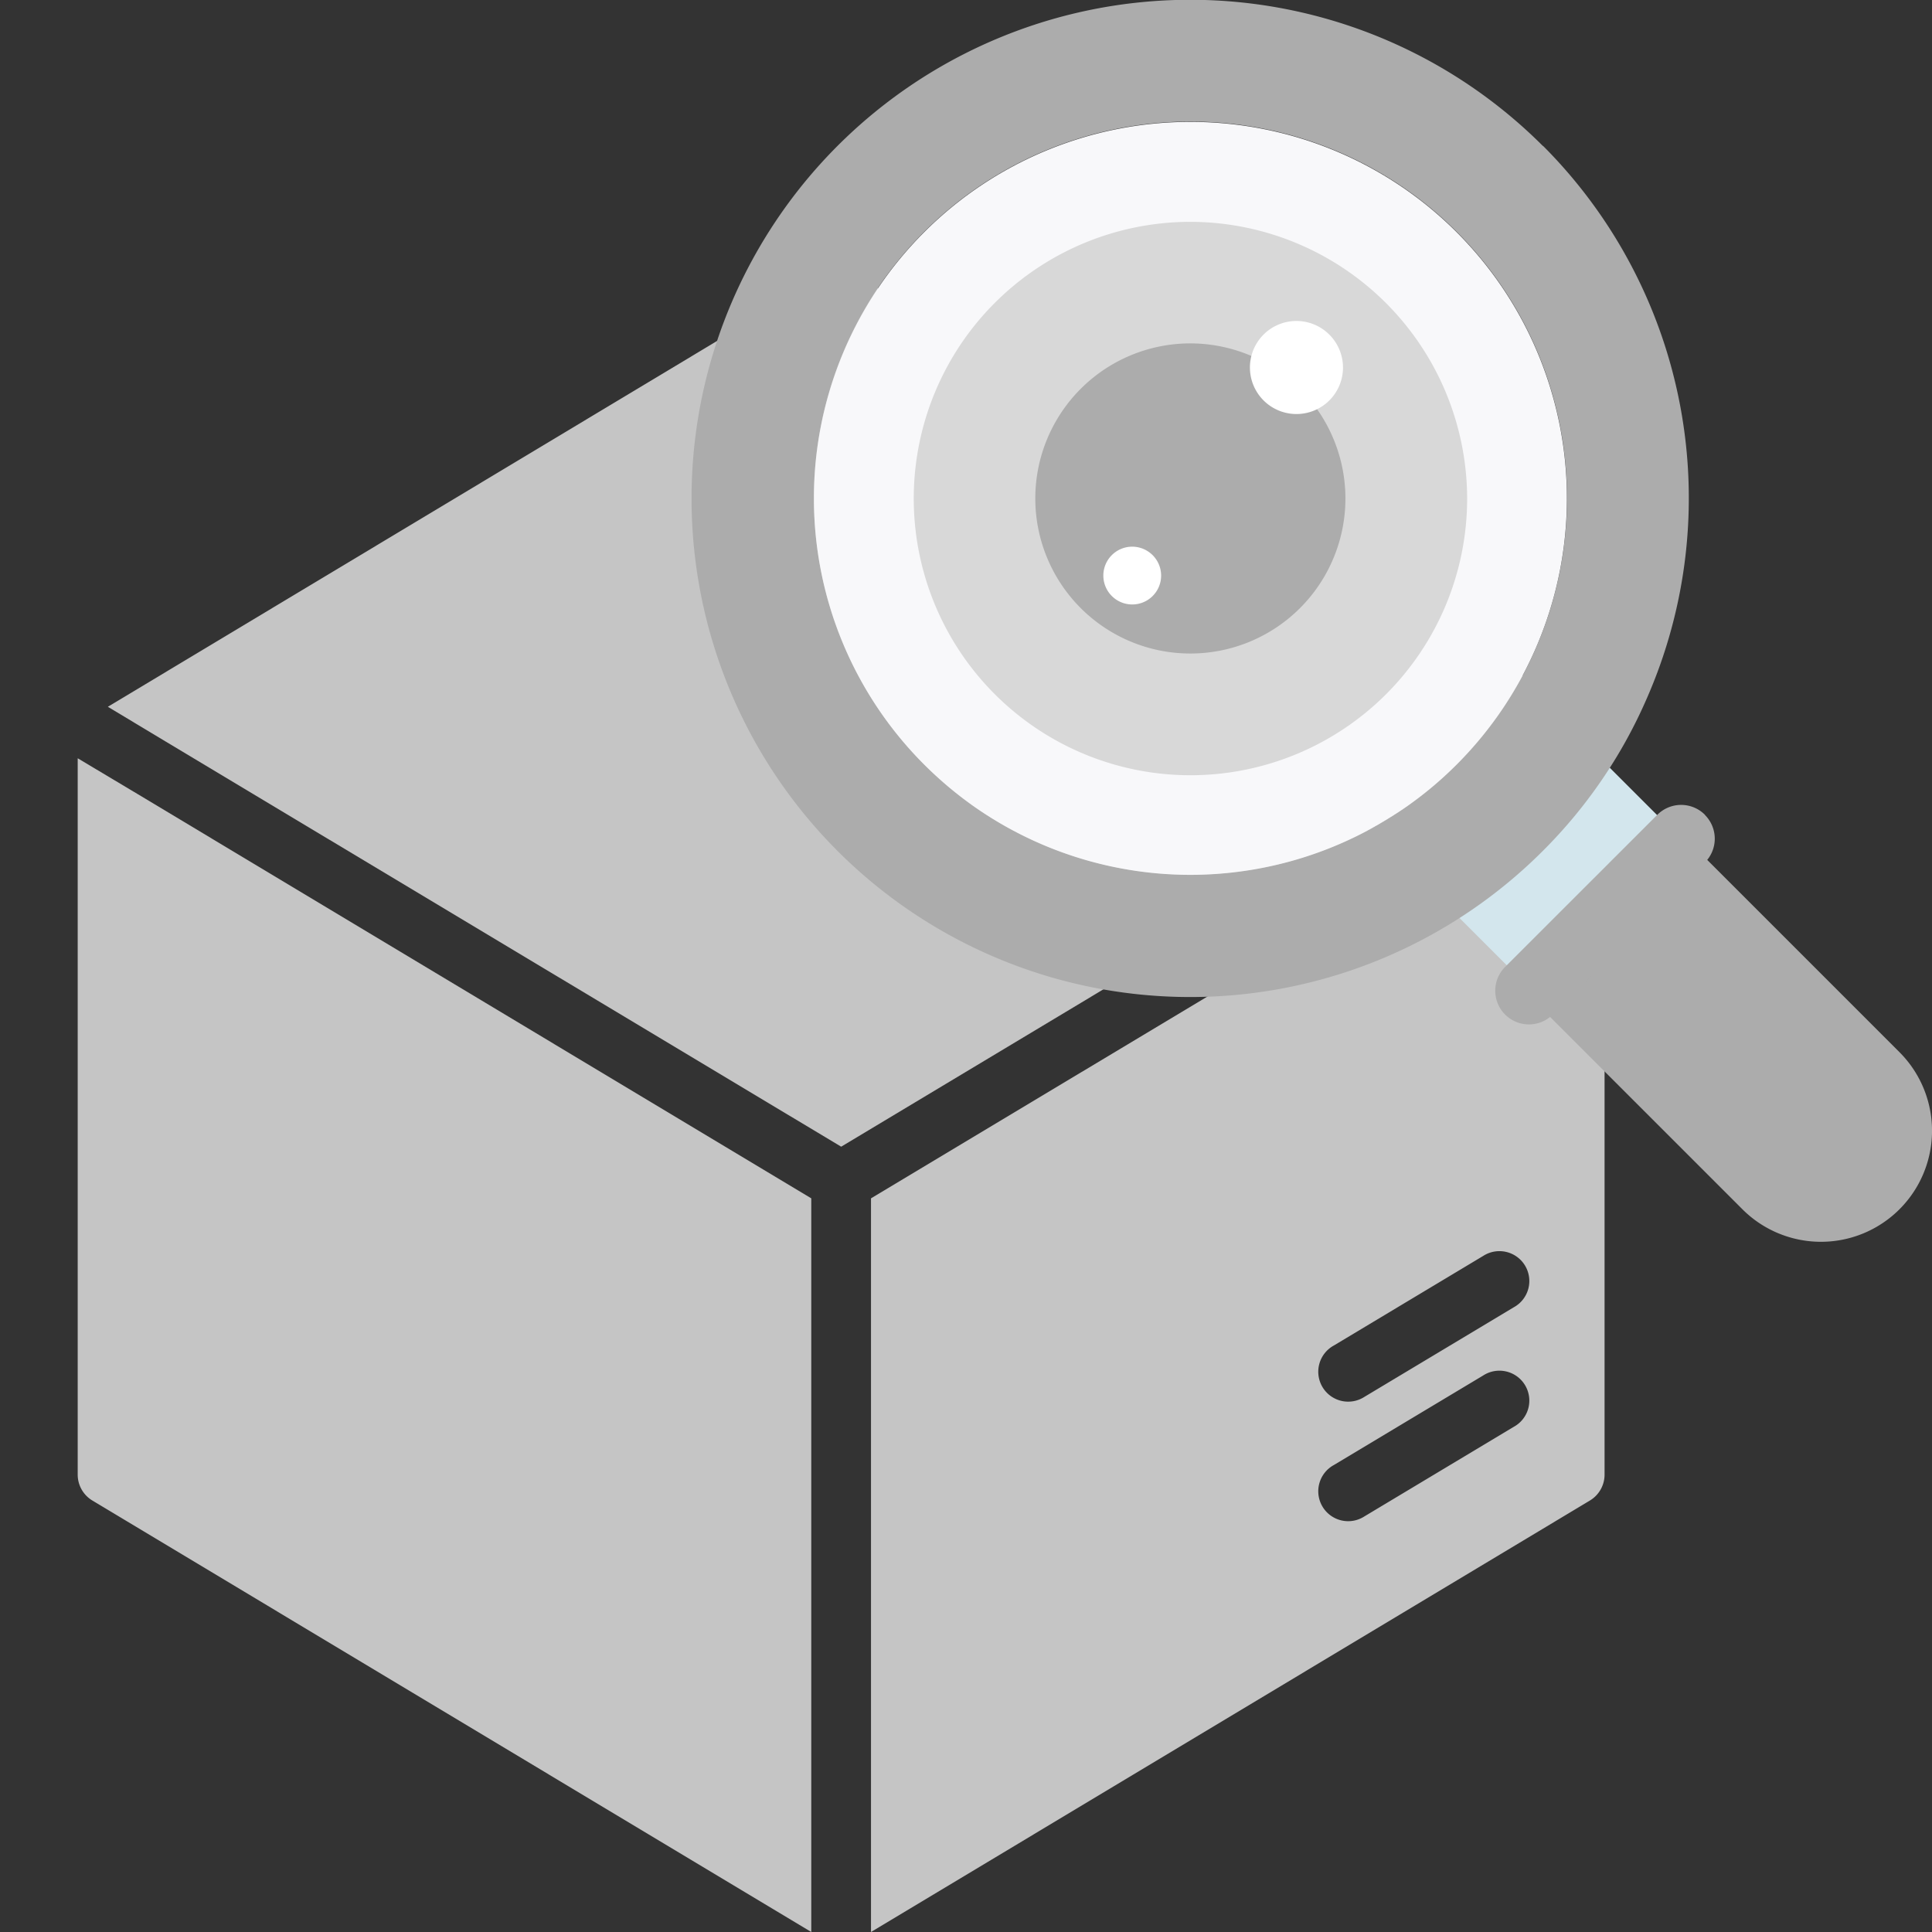 <svg xmlns="http://www.w3.org/2000/svg" xmlns:xlink="http://www.w3.org/1999/xlink" width="23" height="23" viewBox="0 0 23 23">
  <rect x="0" y="0" width="23" height="23" fill="#333333" stroke="none"/>
  <defs>
    <clipPath id="clip-path">
      <rect id="Rectangle_23606" data-name="Rectangle 23606" width="23" height="23" transform="translate(0 0)" fill="#acacac" stroke="#707070" stroke-width="1" opacity="0"/>
    </clipPath>
    <clipPath id="clip-path-2">
      <path id="SVGID_3_" d="M4.3,4.27H13.26v8.964H4.3Z" transform="translate(-4.295 -4.27)"/>
    </clipPath>
  </defs>
  <g id="Most_Viewed" data-name="Most Viewed" transform="translate(-24 -655)">
    <g id="Mask_Group_192" data-name="Mask Group 192" transform="translate(24 655)" clip-path="url(#clip-path)">
      <path id="box" d="M20.813,7.953l-8.039,4.824L4.731,7.953l-.687-.413,8.548-5.133a.35.35,0,0,1,.363,0l8.551,5.129Zm-17.128.2v8.53a.36.36,0,0,0,.174.306l8.559,5.137V13.392L4.4,8.58Zm18.177,0v8.53a.36.36,0,0,1-.174.306l-8.559,5.137V13.392L21.151,8.58ZM20.418,15.5l-1.779,1.067a.356.356,0,1,0,.363.612l1.779-1.067a.356.356,0,1,0-.363-.612Zm0-1.423-1.779,1.067a.356.356,0,1,0,.363.612l1.779-1.067a.356.356,0,1,0-.363-.612Z" transform="translate(-2.76 0.874)" fill="#c5c5c5"/>
    </g>
    <g id="search_4_" data-name="search (4)" transform="translate(32.238 655)">
      <g id="Group_82816" data-name="Group 82816" transform="translate(9.121 9.124)">
        <path id="Path_139892" data-name="Path 139892" d="M0,0H2.53V1.571H0Z" transform="translate(0 1.789) rotate(-45)" fill="#d3e6ed"/>
      </g>
      <g id="Group_82817" data-name="Group 82817" transform="translate(0 0)">
        <path id="Path_139893" data-name="Path 139893" d="M11.186,2.77a5.936,5.936,0,1,0,0,8.389,5.856,5.856,0,0,0,1.23-1.8,5.935,5.935,0,0,0-1.23-6.592m-1.027,7.363a4.483,4.483,0,0,1-5.756.494,4.591,4.591,0,0,1-.584-.493,4.483,4.483,0,1,1,6.34,0" transform="translate(-1.055 -1.031)" fill="#acacac"/>
      </g>
      <g id="Group_82818" data-name="Group 82818" transform="translate(10.152 10.173)">
        <path id="Path_139894" data-name="Path 139894" d="M25.586,23.74l2.353,2.353a1.322,1.322,0,1,1-1.87,1.87L23.716,25.61Z" transform="translate(-23.716 -23.74)" fill="#acacac"/>
      </g>
      <g id="Group_82819" data-name="Group 82819" transform="translate(9.561 9.583)">
        <path id="Path_139895" data-name="Path 139895" d="M24.894,22.54a.4.4,0,0,1,0,.567l-1.811,1.81a.4.4,0,1,1-.567-.567l1.811-1.81a.4.4,0,0,1,.569,0" transform="translate(-22.397 -22.422)" fill="#acacac"/>
      </g>
      <g id="Group_82822" data-name="Group 82822" transform="translate(1.451 1.451)">
        <g id="Group_82821" data-name="Group 82821">
          <g id="Group_82820" data-name="Group 82820" clip-path="url(#clip-path-2)">
            <path id="Path_139896" data-name="Path 139896" d="M11.947,11.921a4.424,4.424,0,0,1-.585.493,4.485,4.485,0,0,1-5.17,0,4.561,4.561,0,0,1-.584-.493,4.482,4.482,0,1,1,6.339,0" transform="translate(-4.295 -4.27)" fill="#f8f8fa"/>
          </g>
        </g>
      </g>
      <g id="Group_82823" data-name="Group 82823" transform="translate(2.64 2.639)">
        <path id="Path_139897" data-name="Path 139897" d="M13.536,10.225a3.294,3.294,0,1,1-3.3-3.3,3.3,3.3,0,0,1,3.3,3.3" transform="translate(-6.948 -6.923)" fill="#d8d8d8"/>
      </g>
      <g id="Group_82824" data-name="Group 82824" transform="translate(4.088 4.088)">
        <path id="Path_139898" data-name="Path 139898" d="M13.872,12.006a1.846,1.846,0,1,1-1.85-1.85,1.848,1.848,0,0,1,1.85,1.85" transform="translate(-10.181 -10.156)" fill="#acacac"/>
      </g>
      <g id="Group_82825" data-name="Group 82825" transform="translate(4.896 6.506)">
        <path id="Path_139899" data-name="Path 139899" d="M12.673,15.9a.344.344,0,1,1-.345-.345.345.345,0,0,1,.345.345" transform="translate(-11.984 -15.553)" fill="#fff"/>
      </g>
      <g id="Group_82826" data-name="Group 82826" transform="translate(6.642 3.821)">
        <path id="Path_139900" data-name="Path 139900" d="M16.991,10.116a.554.554,0,1,1-.556-.556.555.555,0,0,1,.556.556" transform="translate(-15.883 -9.56)" fill="#fff"/>
      </g>
    </g>
  </g>
</svg>
